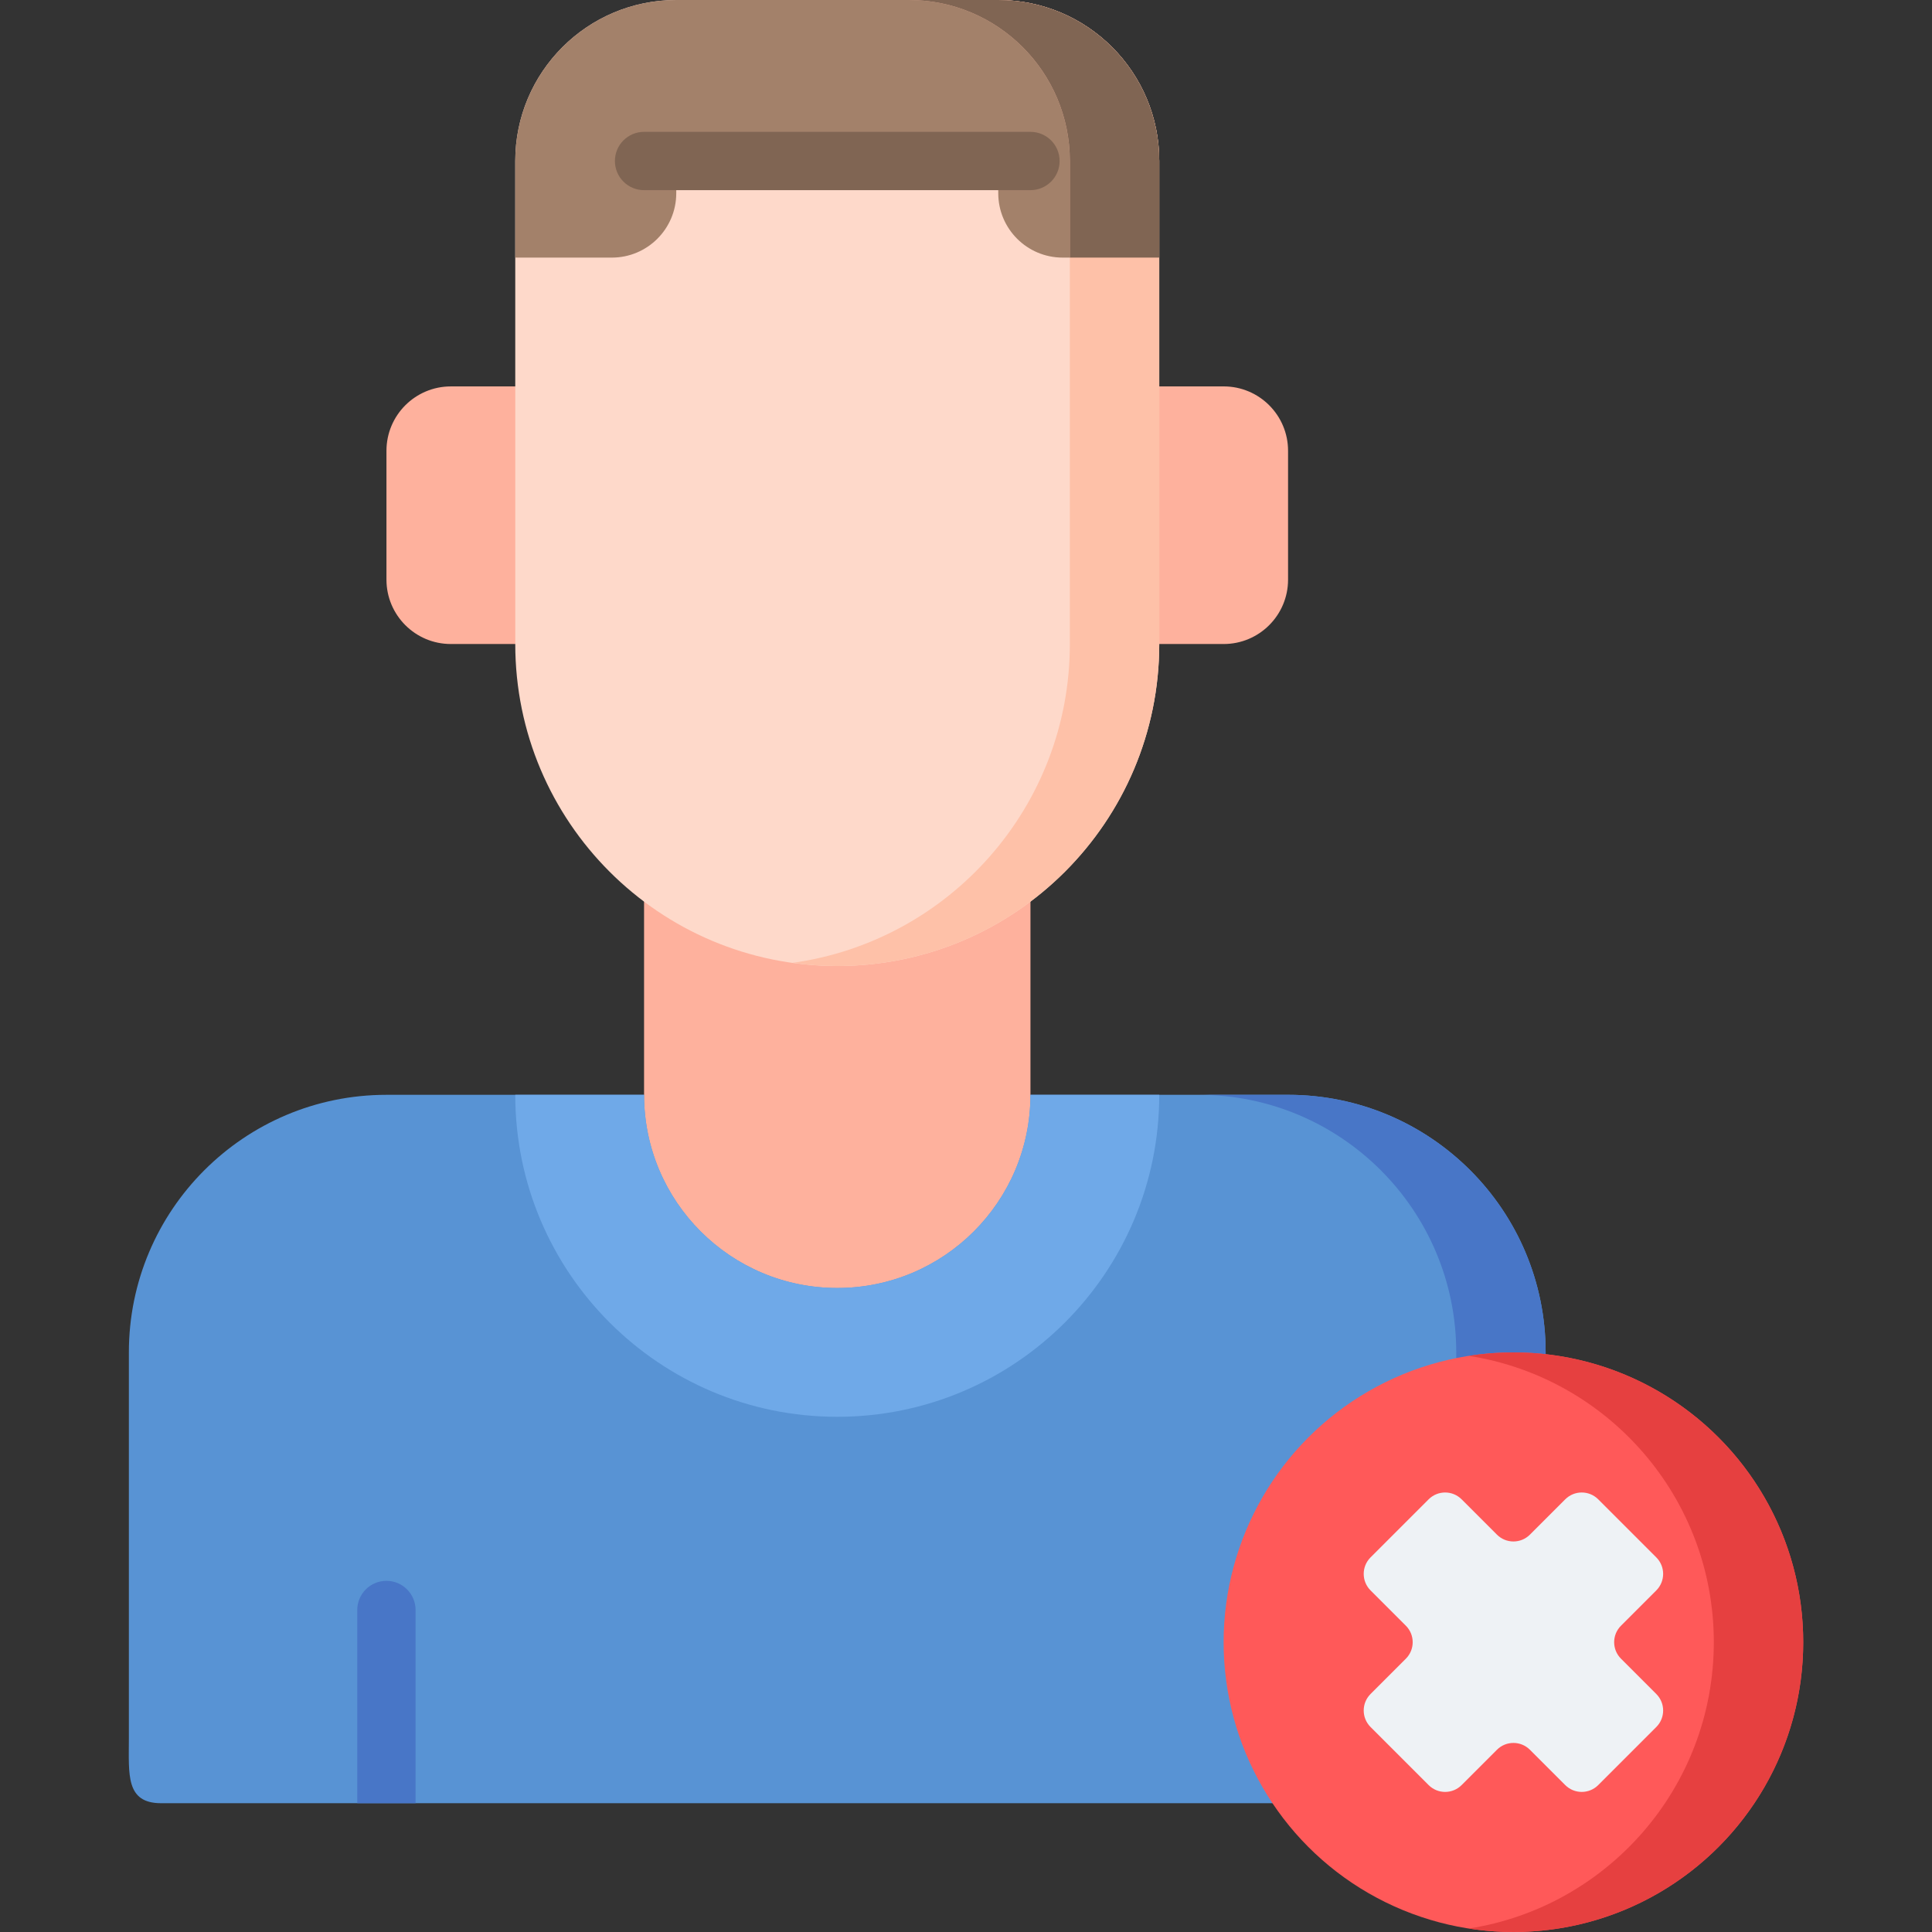<svg id="Capa_1" enable-background="new 0 0 497 497" height="512" viewBox="0 0 497 497" width="512" xmlns="http://www.w3.org/2000/svg"><rect x="0" y="0" width="497" height="497" fill="#333333" stroke="none"/><path d="m397.613 348.357v-.459c0-36.596-29.667-66.263-66.263-66.263l-66.269-.001h-99.4l-66.267.004c-36.596 0-66.263 29.667-66.263 66.263v99.4c0 9.15-.866 16.567 8.284 16.567h356.179v-115.511z" fill="#5893d4"/><path d="m331.35 281.635h-23c36.596 0 66.263 29.667 66.263 66.263v.459 115.51h23v-115.51-.459c0-36.596-29.667-66.263-66.263-66.263z" fill="#4876c7"/><path d="m265.082 281.633c0 27.449-22.251 49.7-49.7 49.7s-49.7-22.251-49.7-49.7v-73.133h99.4z" fill="#feb19d"/><path d="m314.782 99.4c9.15 0 16.567 7.417 16.567 16.567v33.137c0 9.15-7.417 16.567-16.567 16.567l-198.8-.001c-9.15 0-16.567-7.417-16.567-16.567v-33.133c0-9.149 7.417-16.567 16.567-16.567z" fill="#feb19d"/><path d="m298.215 41.417c0-22.874-18.543-41.417-41.417-41.417h-82.832c-22.874 0-41.417 18.543-41.417 41.417l.001 124.252c0 45.747 37.085 82.833 82.832 82.833s82.833-37.085 82.833-82.833z" fill="#fed9ca"/><path d="m165.682 281.633c0 27.449 22.251 49.7 49.7 49.7s49.7-22.251 49.7-49.7h33.133c0 45.748-37.086 82.833-82.833 82.833s-82.833-37.086-82.833-82.833z" fill="#6fa9e8"/><circle cx="389.321" cy="422.45" fill="#ff5959" r="74.55"/><path d="m426.08 435.779-9.086-9.086c-2.343-2.343-2.343-6.142 0-8.485l9.086-9.086c2.343-2.343 2.343-6.142 0-8.485l-14.943-14.943c-2.343-2.343-6.142-2.343-8.485 0l-9.086 9.086c-2.343 2.343-6.142 2.343-8.485 0l-9.086-9.086c-2.343-2.343-6.142-2.343-8.485 0l-14.944 14.943c-2.343 2.343-2.343 6.142 0 8.485l9.086 9.086c2.343 2.343 2.343 6.142 0 8.485l-9.086 9.086c-2.343 2.343-2.343 6.142 0 8.485l14.944 14.943c2.343 2.343 6.142 2.343 8.485 0l9.086-9.086c2.343-2.343 6.142-2.343 8.485 0l9.086 9.086c2.343 2.343 6.142 2.343 8.485 0l14.943-14.943c2.343-2.343 2.343-6.142 0-8.485z" fill="#eef2f5"/><path d="m91.905 463.867v-49.7c0-4.142 3.358-7.5 7.5-7.5s7.5 3.358 7.5 7.5v49.7z" fill="#4876c7"/><path d="m256.798 0h-82.832c-22.874 0-41.417 18.543-41.417 41.417v24.85h24.848c9.15 0 16.567-7.417 16.567-16.567v-8.284h82.834v8.284c0 9.15 7.417 16.567 16.567 16.567h24.85v-24.85c0-22.874-18.543-41.417-41.417-41.417z" fill="#a3816a"/><path d="m265.083 48.917h-99.401c-4.142 0-7.5-3.358-7.5-7.5s3.358-7.5 7.5-7.5h99.401c4.142 0 7.5 3.358 7.5 7.5s-3.358 7.5-7.5 7.5z" fill="#806553"/><path d="m256.798 0h-23c22.874 0 41.417 18.543 41.417 41.417v124.252c0 41.843-31.031 76.419-71.332 82.02 3.761.523 7.596.813 11.5.813 45.747 0 82.832-37.085 82.832-82.833v-124.252c0-22.874-18.543-41.417-41.417-41.417z" fill="#fec1a8"/><path d="m275.215 41.417v24.85h23v-24.85c0-22.874-18.543-41.417-41.417-41.417h-23c22.874 0 41.417 18.543 41.417 41.417z" fill="#806553"/><path d="m389.321 347.9c-3.911 0-7.751.305-11.5.885 35.712 5.53 63.05 36.403 63.05 73.665 0 37.261-27.338 68.134-63.05 73.665 3.749.581 7.589.885 11.5.885 41.173 0 74.55-33.377 74.55-74.55s-33.377-74.55-74.55-74.55z" fill="#e64040"/></svg>